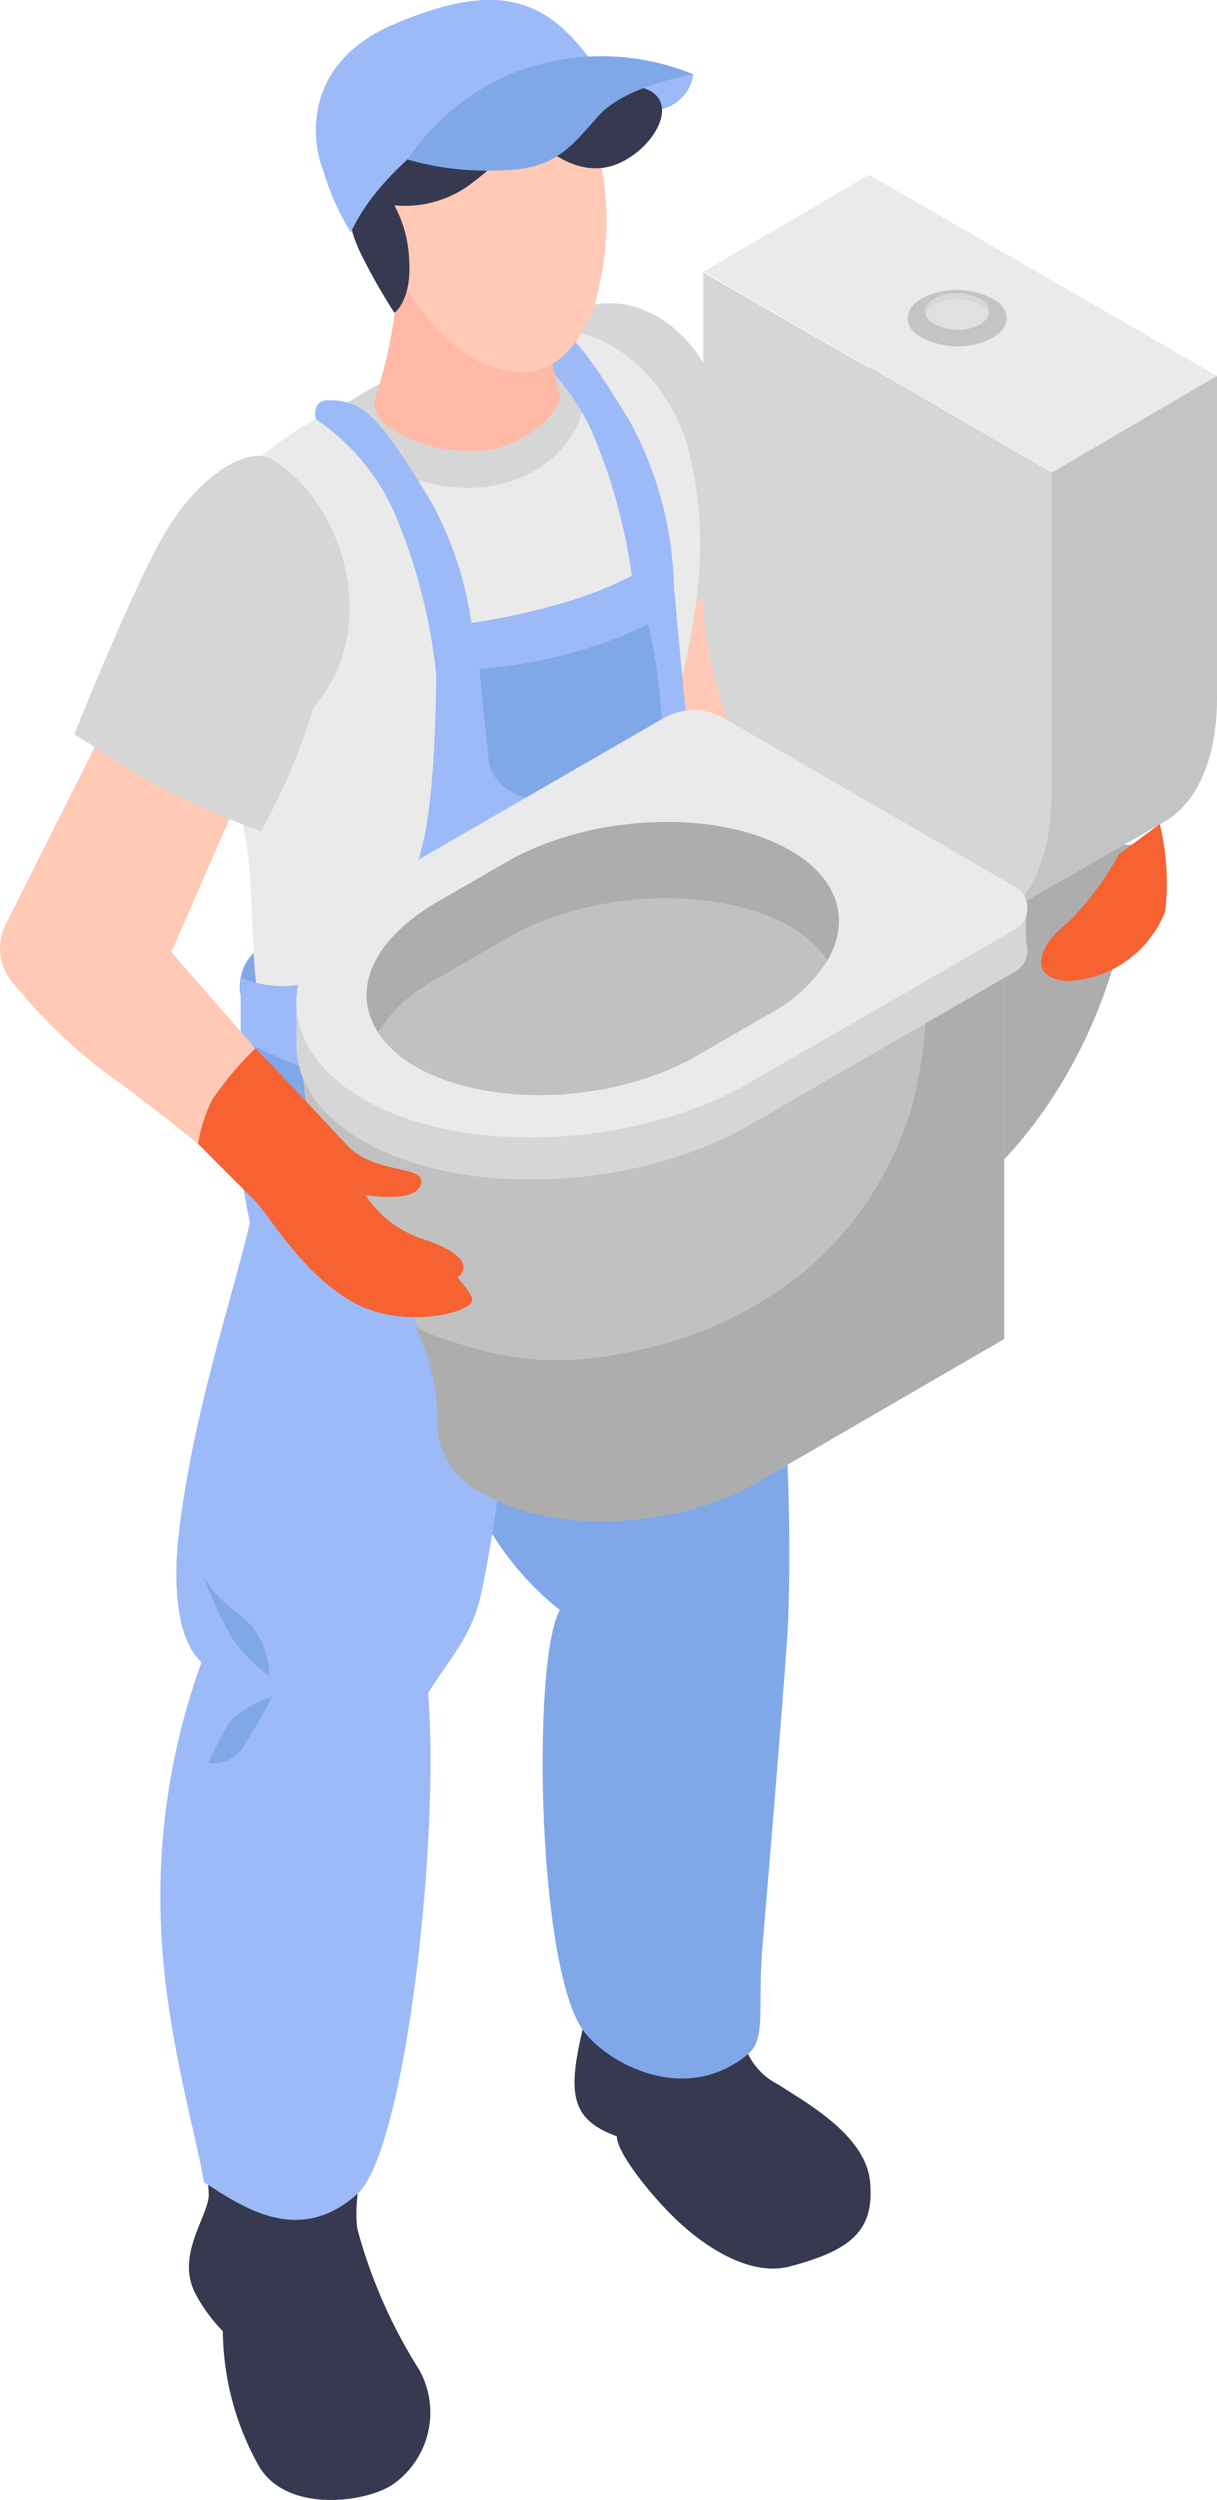 <svg xmlns="http://www.w3.org/2000/svg" viewBox="0 0 49.15 100.93"><defs><style>.cls-1{fill:#ffc9b6;}.cls-2{fill:#f66232;}.cls-3{fill:#2c1d1b;}.cls-4{fill:#373951;}.cls-5{fill:#d6d6d6;}.cls-6{fill:#80a8e8;}.cls-7{fill:#9cbaf7;}.cls-13,.cls-8{fill:#eaeaea;}.cls-9{fill:#ffb9a4;}.cls-10{fill:#adadad;}.cls-11{fill:#c4c4c4;}.cls-12{fill:#c1c1c1;}.cls-13{opacity:0.5;}</style></defs><title>Asset 8</title><g id="Layer_2" data-name="Layer 2"><g id="Layer_1-2" data-name="Layer 1"><path class="cls-1" d="M23.58,23.16l5.75-1.38A80.89,80.89,0,0,0,31.72,31c1.35,3.9,4.11,11.35,5.26,13.88a4.68,4.68,0,0,1,.41,3.38c-.36-.07-1.93-1-2.43-1.16a.47.47,0,0,0-.42.16,5,5,0,0,0-.85,1l-.3-2.89a1,1,0,0,0-.15-.93c-1.26-1.61-5.78-7.5-7.12-10.9A59.57,59.57,0,0,1,23.58,23.16Z"/><path class="cls-2" d="M31.29,41.84l.36,0a4.82,4.82,0,0,0,1.93-.62,5,5,0,0,0,1-1l.37-.45c.82,2.13,1.57,4,2,5.08a4.68,4.68,0,0,1,.41,3.38c-.36-.07-1.93-1-2.43-1.16a.47.47,0,0,0-.42.16,5,5,0,0,0-.85,1l-.3-2.89a1,1,0,0,0-.15-.93C32.85,43.91,32.13,43,31.29,41.84Z"/><path class="cls-3" d="M6.74,77.93c.17-1.33,1.76-1.59,3.58-1.82s.59,4,.59,4.15S6.51,79.84,6.74,77.93Z"/><path class="cls-4" d="M6.74,77.93a5.55,5.55,0,0,0,4.39,1.45,18.51,18.51,0,0,0,5.33-1.08s-.84,4.53-1.22,6.33-1,3.87-.81,5.35a20.6,20.6,0,0,0,2.49,5.68,3.54,3.54,0,0,1-1.06,4.65c-1.14.76-4.36,1.15-5.43-.79A11.3,11.3,0,0,1,9,94.12a6.55,6.55,0,0,1-1.1-1.5c-.75-1.44.28-2.79.51-3.8S6.79,82.19,6.74,77.93Z"/><path class="cls-4" d="M23.17,71.2a5,5,0,0,0,4.57,2.51c2.81,0,2.56-2,2.56-2s-.06,7.82-.31,9.46a2.72,2.72,0,0,0,1.46,3c1,.67,3.52,2,3.69,3.93s-.71,2.74-3.26,3.41c-1.39.36-3-.52-4.2-1.56s-2.77-3-2.77-3.7c-2-.73-2-1.87-1.23-4.93C22.6,77.49,23.09,72.62,23.17,71.2Z"/><path class="cls-5" d="M22.17,25.65c3.3.24,6.34-1.25,8.89-3.24a18.52,18.52,0,0,0-1.47-2.86c.13-5.47-3.58-8.41-6.6-6.92s-2.81,3.91-2.35,7A43.91,43.91,0,0,0,22.17,25.65Z"/><path class="cls-6" d="M31.82,65.67c.08-1.85.07-4.27,0-6.13s.87-15.82-5.69-19.91c-.11-.14-6.28.72-8.35.9a.69.69,0,0,0-.58.57C16,48,16.11,55.57,19.75,61.72A11.94,11.94,0,0,0,22.61,65c-1.13,2-.92,14.28.91,16.93.89,1.29,4.1,3.16,6.69,1,.75-.63.37-1.86.59-4.42C31.19,73.92,31.75,67,31.82,65.67Z"/><path class="cls-7" d="M21.34,50.64c2.2-1.52,2.91-4.35,2.56-9.59-1.82-2.72-9.62-.7-12.48-.68-2.62,2.06-2,5.56-1.33,9-.72,3.11-2.33,7.77-2.88,12.65-.14,1.22-.27,4,.93,5.09A27.72,27.72,0,0,0,6.51,77.93C6.69,82.14,8,86.48,8.23,88.1c1.56,1,3.83,2.6,6.2.48,1.91-1.7,3.35-14.21,2.86-20.23.91-1.45,1.78-2.32,2.14-4C20.35,60,20.68,55,21.34,50.64Z"/><path class="cls-6" d="M10.1,42l-.38,1a8.66,8.66,0,0,0,5.55,2.66,19.78,19.78,0,0,0,9-.77,4.48,4.48,0,0,0,2.28-2.32s-8.94,1.53-11.3.86Z"/><path class="cls-6" d="M9.72,39.47c.32-1.75,2.66-1.86,2.66-1.86l.92,3.23S9.25,42,9.72,39.47Z"/><path class="cls-8" d="M27.29,39.33c.94-1.6.34-7.58-.2-10.19,1.16-4.31,1.6-7.48.71-11-.55-2.17-2.53-4.68-5.21-4.81-1.3-.07-5.71,1.76-6.55,2.22a15.43,15.43,0,0,0-7.77,5.15c-.28.32.87,10.44,1.45,12.33.66,2.21.29,5.6.8,7.66-.25,2,5.91,3.19,7.73,3.2C24.49,44,26,42.21,27.29,39.33Z"/><path class="cls-5" d="M13.85,16.38a3.85,3.85,0,0,0,2.68,2.89c3.63,1.25,6.21-.47,6.91-2.4s-1.53-3.51-1.53-3.51A19.25,19.25,0,0,0,13.85,16.38Z"/><path class="cls-7" d="M9.72,39.47l0,2.51a46.59,46.59,0,0,0,4.82,2c4,1.5,8.48.64,10.45-1.11s3.19-2.85,3.32-4.45A35.15,35.15,0,0,0,28,31.54c-.32-2.52-.9-9.21-.9-9.21a15.83,15.83,0,0,1-4.49,2.05,27,27,0,0,1-5,.94s.14,6.22-.58,8.92c-.53,2-1.31,4-3.45,5A4.38,4.38,0,0,1,9.72,39.47Z"/><path class="cls-6" d="M19.36,27a18.84,18.84,0,0,0,4.1-.75,16.38,16.38,0,0,0,2.72-1.05,23.17,23.17,0,0,1,.56,4.1c0,1.29-1.36,2.52-3,2.92s-3.77.05-4-1.52C19.46,28.18,19.36,27,19.36,27Z"/><path class="cls-7" d="M12.76,16.93A8.86,8.86,0,0,1,16,20.87a22.91,22.91,0,0,1,1.64,6.56L19.19,27a14.64,14.64,0,0,0-1.79-6.77c-2-3.25-2.64-4.06-4.07-4.07C12.53,16.12,12.76,16.93,12.76,16.93Z"/><path class="cls-7" d="M20.79,13.71A8.94,8.94,0,0,1,24,17.65a22.74,22.74,0,0,1,1.63,6.56l1.59-.47A14.71,14.71,0,0,0,25.43,17c-2-3.25-2.64-4.06-4.08-4.07C20.56,12.9,20.79,13.71,20.79,13.71Z"/><path class="cls-9" d="M21.92,12.35a9.06,9.06,0,0,1-2.83.25,6.53,6.53,0,0,1-3-1.46,19.57,19.57,0,0,1-.9,4.82c-.55,1.21,2.13,2.47,4.42,2.22,1.61-.17,3-1.56,3-2.16A34.62,34.62,0,0,1,21.92,12.35Z"/><path class="cls-1" d="M24.36,7.12c-.23-1.47-.76-3.28-2-4.2s-3.16-.79-4.6-.53c-2.23.42-3.53,3.08-2.81,5.91.67,2.62,2.91,6.51,5.93,6.73,1.54.11,2.58-1.15,3.11-2.68A12,12,0,0,0,24.36,7.12Z"/><path class="cls-7" d="M24,3.89a6,6,0,0,0,2.42.56A1.68,1.68,0,0,0,28,3a9.06,9.06,0,0,0-2.85-.36A1.4,1.4,0,0,0,24,3.89Z"/><path class="cls-4" d="M14.2,8.9s-.17.11.3,1.19a23.08,23.08,0,0,0,1.43,2.54s.67-.47.6-2a5.12,5.12,0,0,0-.6-2.34,4.45,4.45,0,0,0,3.26-1C20.89,6,21.11,5,21.11,5s1.31,1.89,3.09,1.79S27.79,4.14,26,3.56s-5.85,0-5.85,0S14.08,6.86,14.2,8.9Z"/><path class="cls-7" d="M14.17,9.39c1.35-3.05,6.37-6.55,10.11-6.32a.53.53,0,0,0-.06-.1c-2-3.1-4.09-3.79-8.29-2s-3.1,5.46-2.88,5.89A10.31,10.31,0,0,0,14.17,9.39Z"/><path class="cls-6" d="M16.46,6.44A9.53,9.53,0,0,1,20.59,3,9.77,9.77,0,0,1,28,3s-2.7.44-3.8,1.65-1.73,2.19-3.9,2.22A11.5,11.5,0,0,1,16.46,6.44Z"/><path class="cls-6" d="M13.44,40a13.36,13.36,0,0,0,3.32,1.45,6.17,6.17,0,0,0,2.85,0,19.16,19.16,0,0,1-2.85-.64C14.86,40.26,13.44,40,13.44,40Z"/><path class="cls-6" d="M8.23,63.68a16.48,16.48,0,0,0,1.13,2.44,6.68,6.68,0,0,0,1.52,1.55,3.13,3.13,0,0,0-1.16-2.44A5.25,5.25,0,0,1,8.23,63.68Z"/><path class="cls-6" d="M11,68.48S9.55,69,9.16,69.7s-.75,1.48-.75,1.48a1.48,1.48,0,0,0,1.52-.83C10.59,69.32,11,68.48,11,68.48Z"/><path class="cls-1" d="M11.39,28.19,6.92,38.44l5.58,6.4L10.17,48s-3.06-2.66-5.83-4.63A22,22,0,0,1,.47,39.62a2.14,2.14,0,0,1-.24-2.3L6.14,25.57Z"/><path class="cls-5" d="M11,18.56c2.69,1.57,4.56,6.64,1.66,10a24.91,24.91,0,0,1-2.12,5,35.67,35.67,0,0,1-4.74-2.12C4.54,30.58,3,29.65,3,29.65s2.14-5.38,3.51-7.87S10,17.93,11,18.56Z"/><path class="cls-2" d="M37.39,46.68c0-.09-.77,1.15-1.29,1.79a1.47,1.47,0,0,1-1.08.66,4.7,4.7,0,0,1-1.46-.28s-.07-.51.3-.65a2.69,2.69,0,0,1,1-.06,1.63,1.63,0,0,1,0-1c.17-.41,0-1.09.66-1.29S37.39,46.68,37.39,46.68Z"/><path class="cls-2" d="M35.8,48.2l.2.53.44.45s0,.29-.49.41a.83.83,0,0,1-.79-.23,1,1,0,0,1-.67,0c-.31-.14-.22-.62-.22-.62a.38.38,0,0,1-.55,0,2,2,0,0,1-.17-1.83c.34-.54,1.07-.08,1.07-.08Z"/><path class="cls-10" d="M41,34.11h4.71c0,5.82-3.5,12.38-8,15l-4.85,2.8V46.42L35.41,45C38.44,43.24,41,38.26,41,34.11Z"/><polygon class="cls-11" points="42.46 19.09 49.15 15.18 46.86 33.27 39.66 37.4 42.46 19.09"/><path class="cls-11" d="M41.24,31.84l1.76,1c3.4,2,6.15-.12,6.15-4.65v-13L35.09,7.06v13C35.09,24.62,37.85,29.88,41.24,31.84Z"/><path class="cls-5" d="M34.55,35.75l1.76,1c3.4,2,6.15-.12,6.15-4.65v-13L28.4,11V24C28.4,28.53,31.16,33.79,34.55,35.75Z"/><path class="cls-12" d="M12.13,41.08l28.43-3.56V54.06l-10,5.8c-3.27,1.88-8.21,2.09-11,.46a3.21,3.21,0,0,1-1.9-3s0-.07,0-.11c0-3.43-1.61-5.14-3.66-8S12.13,41.08,12.13,41.08Z"/><path class="cls-10" d="M16.77,53.58a9.84,9.84,0,0,0,1.83.69,13.43,13.43,0,0,0,3.6.65,15.15,15.15,0,0,0,3.67-.43,15.78,15.78,0,0,0,6.57-3.11,13.9,13.9,0,0,0,4.41-6.78,18.25,18.25,0,0,0,.56-4.23c0-.82,0-1.64,0-2.46l3.14-.39V54.06l-10,5.8c-3.27,1.88-8.21,2.09-11,.46a3.21,3.21,0,0,1-1.9-3s0-.07,0-.11A8.28,8.28,0,0,0,16.77,53.58Z"/><path class="cls-5" d="M14.67,46.07h0c4,2.31,11,2,15.59-.64l10.68-6.17a1,1,0,0,0,0-1.79l-11.7-6.75a2.44,2.44,0,0,0-2.45,0l-11,6.35C11.18,39.74,10.67,43.77,14.67,46.07Z"/><polygon class="cls-5" points="41.44 36.84 41.44 38.42 39.7 39.17 39.81 36.5 41.44 36.84"/><polygon class="cls-5" points="11.97 40.47 11.98 42.36 13.23 43.64 14.24 39.93 11.97 40.47"/><path class="cls-8" d="M14.67,44.37h0c4,2.31,11,2,15.59-.65l10.68-6.16a1,1,0,0,0,0-1.79L29.24,29a2.44,2.44,0,0,0-2.45,0l-11,6.35C11.18,38,10.67,42.06,14.67,44.37Z"/><polygon class="cls-8" points="28.41 10.97 35.09 7.06 49.15 15.18 42.46 19.09 28.41 10.97"/><path class="cls-10" d="M31.9,37.42c-2.93-1.69-8.06-1.48-11.44.48L17.6,39.55a6.2,6.2,0,0,0-2.33,2.14C14.19,40,15,38,17.6,36.45l2.86-1.65c3.38-1.95,8.51-2.17,11.44-.47,2,1.14,2.45,2.86,1.51,4.46A4.42,4.42,0,0,0,31.9,37.42Z"/><path class="cls-12" d="M31.08,40.93l-2.86,1.65c-3.39,2-8.51,2.17-11.44.48a4.32,4.32,0,0,1-1.51-1.37,6.2,6.2,0,0,1,2.33-2.14l2.86-1.65c3.38-2,8.51-2.17,11.44-.48a4.42,4.42,0,0,1,1.51,1.37A6.2,6.2,0,0,1,31.08,40.93Z"/><path class="cls-11" d="M37.45,11.94c-.88.38-1.06,1.09-.39,1.59a3.1,3.1,0,0,0,2.8.22c.88-.37,1.06-1.09.4-1.59A3.12,3.12,0,0,0,37.45,11.94Z"/><path class="cls-13" d="M39.7,12.4a2,2,0,0,0-1.83-.14.82.82,0,0,0-.49.45c-.09-.26.09-.55.49-.72a2,2,0,0,1,1.83.15.49.49,0,0,1,.23.57A.64.64,0,0,0,39.7,12.4Z"/><path class="cls-13" d="M39.44,13.17A2,2,0,0,1,37.61,13a.6.6,0,0,1-.23-.31.82.82,0,0,1,.49-.45,2,2,0,0,1,1.83.14.64.64,0,0,1,.23.31A.8.8,0,0,1,39.44,13.17Z"/><path class="cls-13" d="M39.44,13.17A2,2,0,0,1,37.61,13a.6.6,0,0,1-.23-.31.82.82,0,0,1,.49-.45,2,2,0,0,1,1.83.14.64.64,0,0,1,.23.31A.8.8,0,0,1,39.44,13.17Z"/><path class="cls-2" d="M14,46.22c1.13,1.23,3.22.79,3,1.59s-2.25.43-2.25.43A4.45,4.45,0,0,0,17,50c.83.25,2.29.89,1.48,1.58.33.39.59.71.59.91,0,.5-2.77,1.22-4.8.09s-3.29-3.37-4-4.13C9.11,47.3,8,46.18,8,46.18a6.28,6.28,0,0,1,.57-1.78,13.53,13.53,0,0,1,1.75-2.08S12.12,44.2,14,46.22Z"/><path class="cls-2" d="M45.19,34.49a11.88,11.88,0,0,1-2.13,2.82c-1,.75-1.66,2.15,0,2.3a4.43,4.43,0,0,0,4-2.82,10.14,10.14,0,0,0-.22-3.52Z"/></g></g></svg>
